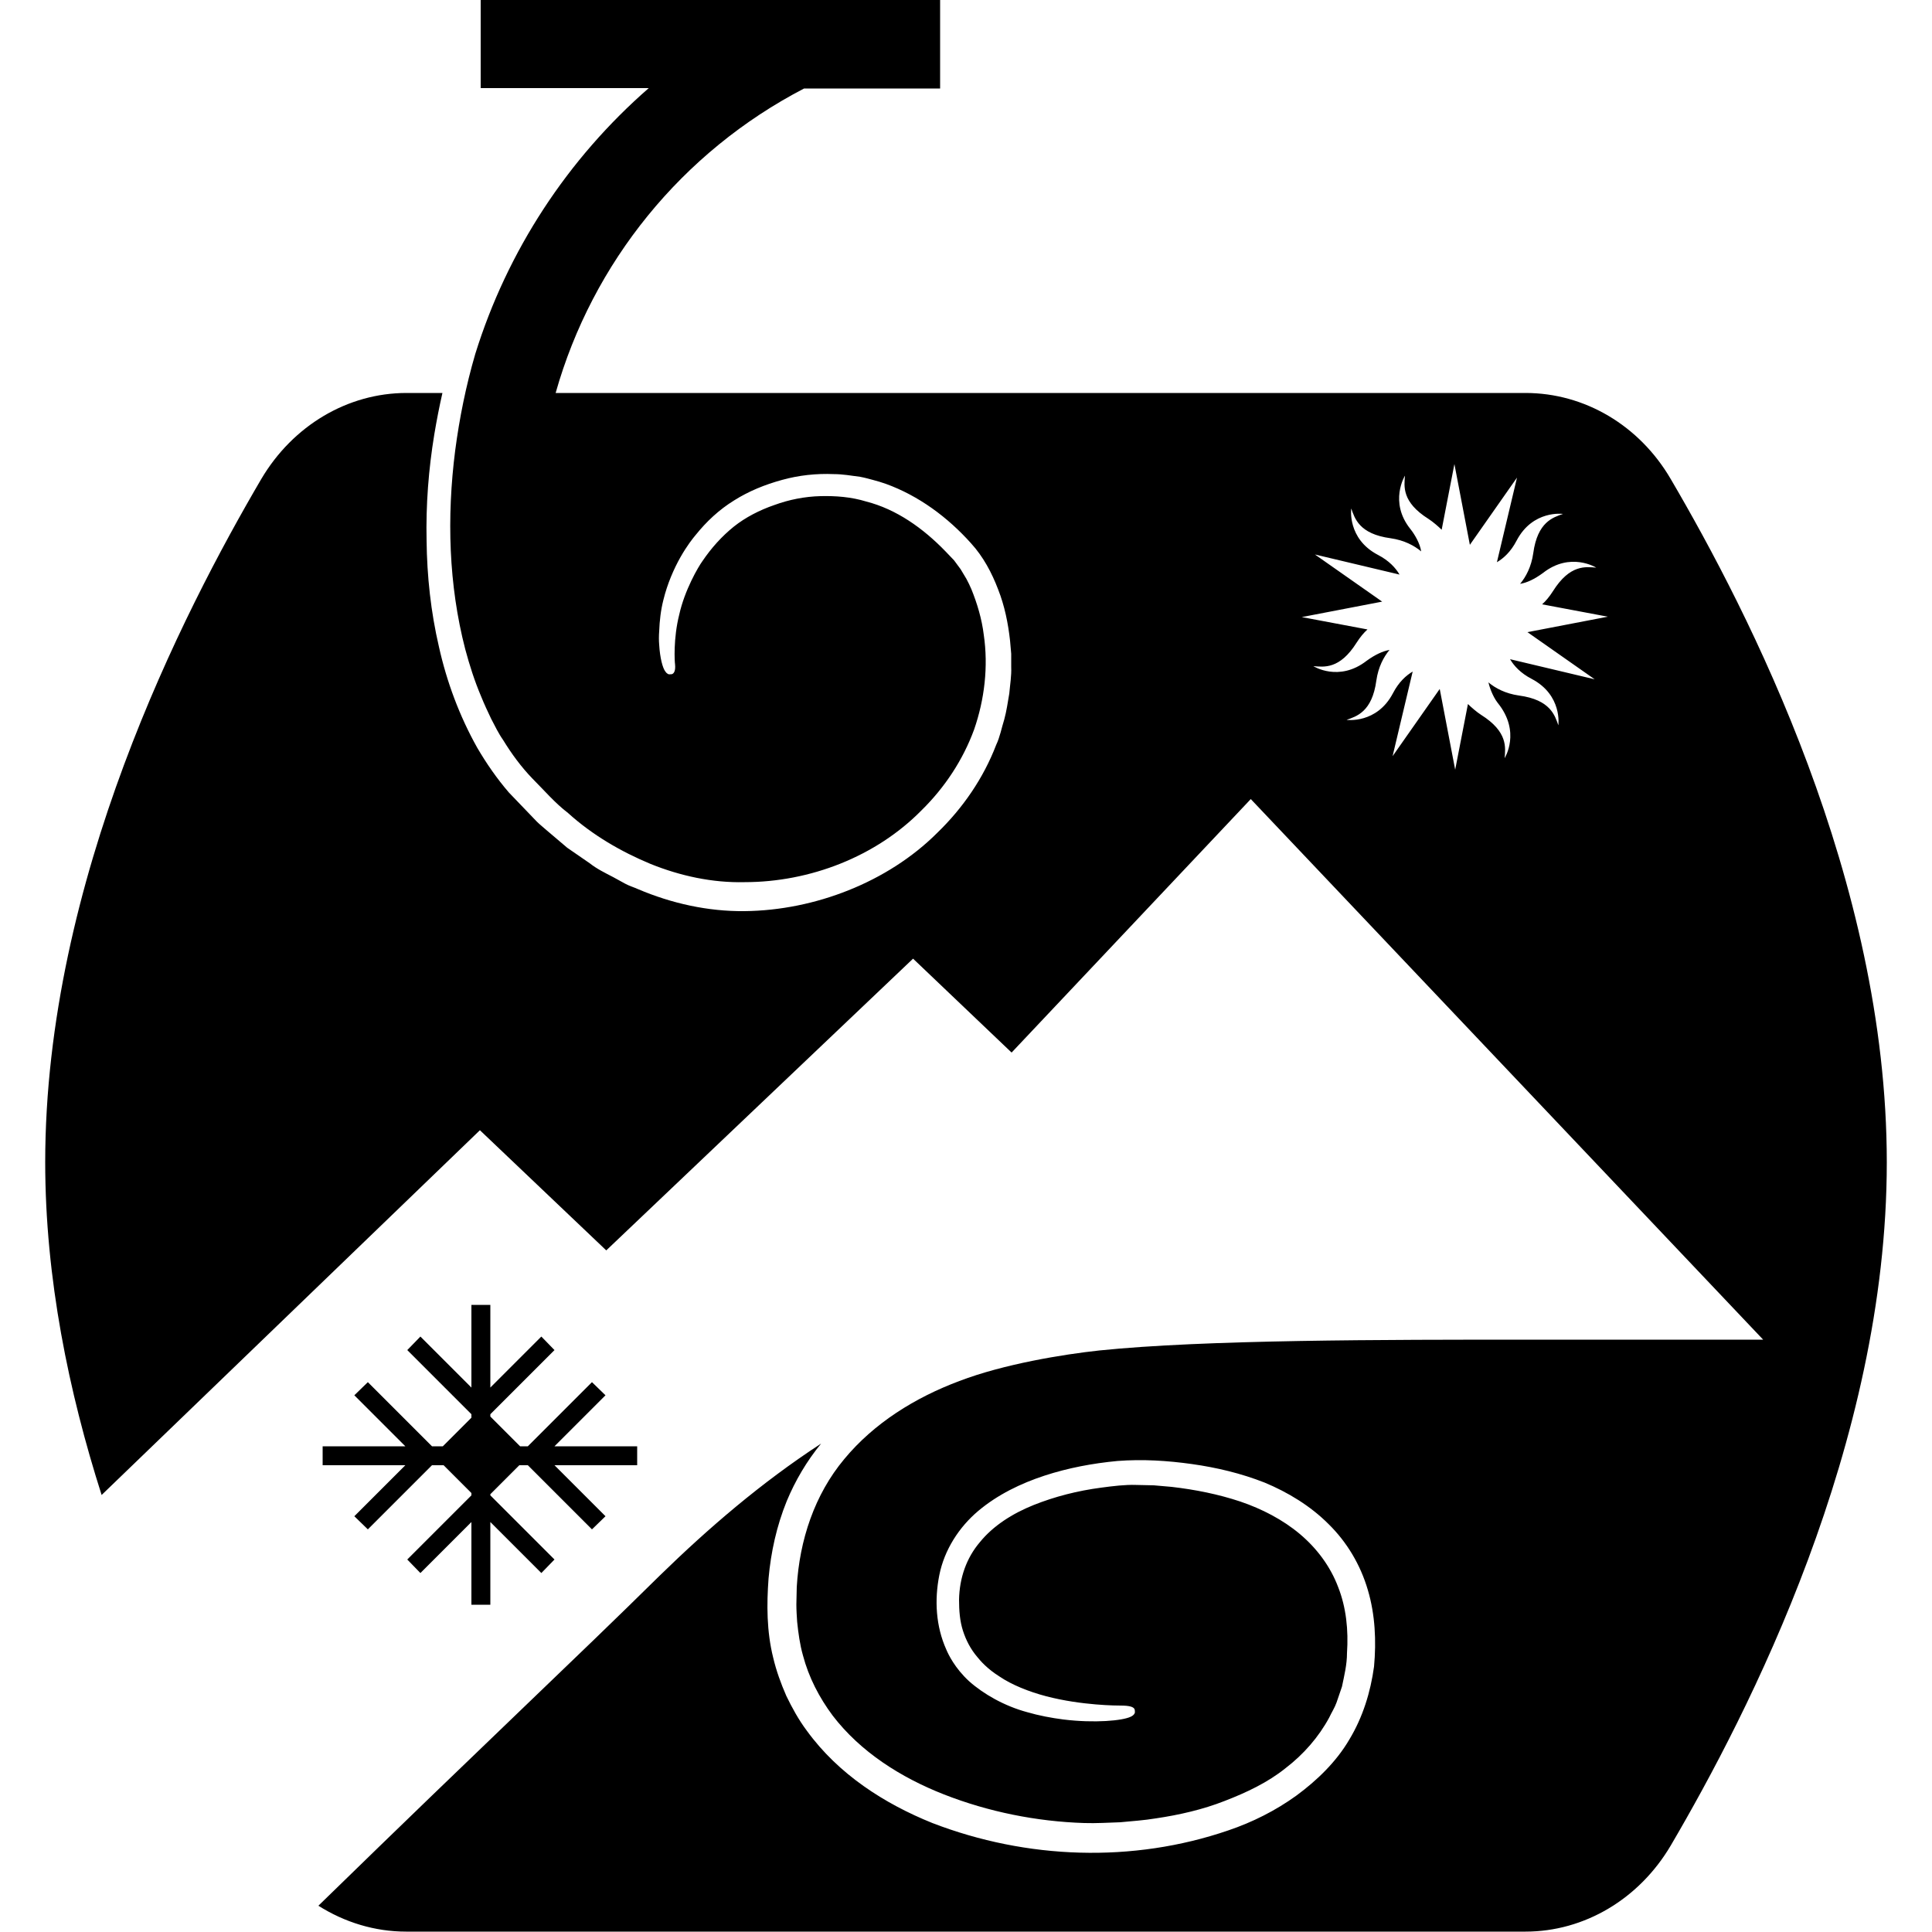 <svg version="1.1" id="Calque_1" xmlns="http://www.w3.org/2000/svg" xmlns:xlink="http://www.w3.org/1999/xlink" x="0px" y="0px"
	 viewBox="0 0 500 500" style="enable-background:new 0 0 500 500;" xml:space="preserve">
<g>
	<polygon class="st0" points="83.5,374.3 104.9,374.3 91.7,361.1 95.2,357.7 111.8,374.3 114.6,374.3 122,366.9 122,366
		105.4,349.4 108.8,345.9 122,359.1 122,337.7 126.9,337.7 126.9,359.1 140.1,345.9 143.5,349.4 126.9,366 126.9,366.6 134.6,374.3
		136.6,374.3 153.2,357.7 156.7,361.1 143.5,374.3 164.9,374.3 164.9,379.2 143.5,379.2 156.7,392.4 153.2,395.8 136.6,379.2
		134.4,379.2 126.9,386.7 126.9,387 143.5,403.6 140.1,407.1 126.9,393.9 126.9,415.3 122,415.3 122,393.9 108.8,407.1 105.4,403.6
		122,387 122,386.4 114.8,379.2 111.8,379.2 95.2,395.8 91.7,392.4 104.9,379.2 83.5,379.2 	"/>
</g>
<path class="st0" d="M432.4,124c-8.1-13.9-22.3-22.3-37.6-22.3h-251c9.5-33.7,32.7-62.4,64.3-78.8h35.2V0H124.4v22.8h43.5
	c-21,18.3-36.6,42.1-44.9,68.8c-2.4,8.2-4.1,16.6-5.2,25c-2.2,17.2-1.7,34.8,2.6,51.4c1.1,4.1,2.4,8.2,4.1,12.2
	c0.8,2,1.7,3.9,2.6,5.8c1,1.9,1.9,3.8,3.1,5.5c2.2,3.6,4.7,7,7.6,10c3,3,5.8,6.3,9.2,8.9c6.3,5.7,13.7,10,21.4,13.2
	c7.7,3.1,16,4.9,24.3,4.7c16.9,0,34-6.6,45.8-18.6c6-5.9,10.7-13,13.6-20.9c2.7-7.8,3.7-16.3,2.5-24.5c-0.5-4.1-1.7-8.1-3.2-11.8
	c-0.4-0.9-0.8-1.8-1.3-2.7l-1.5-2.5l-1.7-2.3l-2.2-2.3c-5.8-6-12.7-10.9-20.5-12.9c-3.9-1.2-7.9-1.5-11.9-1.4
	c-4,0.1-8.1,0.9-11.9,2.3c-3.8,1.3-7.5,3.2-10.5,5.6c-3.1,2.5-5.8,5.5-8.1,8.9c-1.1,1.5-4.6,7.5-6,13.8c-1.6,6.3-1.2,12.4-1.1,12.9
	c0.2,1.9-0.4,2.7-1.2,2.6c-0.4,0.1-0.9-0.1-1.3-0.7c-0.7-0.9-1.4-3.5-1.6-6.9c-0.1-1.1-0.1-2.3,0-3.6c0.1-2.6,0.4-5.4,1.1-8.1
	c1-4.1,2.7-8,4.4-11c1.7-3,3.3-5,3.9-5.7c2.8-3.5,6.1-6.6,10-9c3.8-2.4,8-4.1,12.4-5.3c4.3-1.2,8.9-1.7,13.4-1.5
	c2.3,0,4.5,0.4,6.8,0.7c1.1,0.2,2.2,0.5,3.3,0.8c1.1,0.3,2.2,0.6,3.3,1c8.6,3.1,16.1,8.7,22.1,15.4c3.2,3.5,5.4,7.7,7,11.9
	c1.7,4.3,2.6,8.8,3.1,13.3l0.3,3.4l0,3.4c0.1,2.3-0.3,4.6-0.5,6.9c-0.4,2.3-0.7,4.5-1.3,6.7c-0.7,2.2-1.1,4.5-2.1,6.6
	c-3.3,8.6-8.6,16.3-15.2,22.7c-6.5,6.5-14.5,11.5-23,14.9c-8.5,3.4-17.7,5.3-26.9,5.4c-9.5,0.1-18.9-2-27.6-5.7
	c-1.1-0.5-2.2-0.8-3.3-1.4l-3.1-1.7c-2.1-1.1-4.2-2.1-6.1-3.6l-5.8-4l-5.3-4.5c-0.9-0.8-1.8-1.5-2.6-2.3l-2.4-2.5l-4.8-5
	c-3.1-3.6-5.8-7.5-8.2-11.6c-4.6-8.2-7.9-17.1-9.9-26.1c-2.1-9-3.1-18.3-3.2-27.5c-0.2-9.2,0.5-18.4,2-27.5
	c0.6-3.6,1.3-7.2,2.1-10.7h-9.3c-15.2,0-29.4,8.4-37.6,22.3c-20.1,34.3-55.9,103.8-55.9,176.8c0,30,6.1,59.5,14.6,86.1l97.9-94.4
	l32.7,31.1l79.4-75.5l25.5,24.3l61.9-65.6l132.6,139.9h-59.6c-38.9,0-85.1,0-112.2,2.8c-9.3,1-24.7,3.5-36.2,7.9
	c-11.5,4.3-22.1,10.9-29.8,20.2c-7.7,9.2-11.6,21-12.3,33.1l-0.1,4.5c0,1.5,0.1,3,0.2,4.5c0.3,2.9,0.7,5.9,1.5,8.7
	c1.5,5.7,4.2,10.9,7.7,15.6c7.2,9.4,17.6,16,28.8,20.4c11.5,4.5,23.9,7,36.3,7.4c3.1,0.1,6.2-0.1,9.3-0.2c3.1-0.3,6.2-0.5,9.2-1
	c6.1-0.9,12.2-2.3,17.8-4.5c5.7-2.2,11.2-4.8,15.8-8.5c4.7-3.6,8.6-8.1,11.3-13.1c0.6-1.3,1.4-2.5,1.9-3.9l1.4-4.1
	c0.6-2.9,1.3-5.7,1.3-8.7c0.4-5.9-0.2-11.8-2.3-17.1c-2-5.3-5.5-10-9.9-13.7c-4.4-3.7-9.8-6.5-15.4-8.4c-5.7-1.9-11.7-3.1-17.8-3.8
	l-4.6-0.4l-4.6-0.1c-2.8-0.1-6,0.3-9,0.7c-6.1,0.8-12,2.3-17.5,4.5c-5.5,2.2-10.5,5.4-13.9,9.6c-3.5,4.1-5.3,9.3-5.4,14.9
	c0,2.8,0.2,5.5,1,8c0.8,2.5,2,4.8,3.7,6.8c0.8,1,2.6,3.1,5.8,5.1c3.1,2.1,7.5,3.9,12.1,5.1c9.2,2.4,18.5,2.4,19.2,2.4
	c2.2,0,3.3,0.3,3.6,0.9c0.1,0.2,0.1,0.4,0.1,0.6c0.1,0.4-0.2,1-1.1,1.4c-2.1,1-9.2,1.7-17.4,0.7c-3.1-0.4-6.3-1-9.4-1.9
	c-5.9-1.6-11.3-4.7-15-8c-3.7-3.4-5.4-7-5.9-8.2c-2.7-6-3.1-12.8-1.8-19.3c1.3-6.5,5.1-12.4,10.1-16.6c5-4.2,11-7.1,17.1-9.1
	c6.1-2,12.5-3.2,18.9-3.8c6.5-0.5,12.9-0.1,19.3,0.8c6.4,0.9,12.7,2.4,18.8,4.8c6,2.5,11.8,6,16.5,10.7c4.8,4.7,8.3,10.6,10.2,17.1
	c1.9,6.4,2.2,13.2,1.6,19.8c-0.9,6.6-2.9,13.1-6.4,18.9c-3.4,5.8-8.4,10.6-13.7,14.5c-5.4,3.9-11.4,6.9-17.6,9
	c-24.8,8.5-52.2,7.5-76.6-1.9c-12.4-5-24.3-12.6-32.5-23.9c-2.1-2.8-3.8-5.9-5.3-9c-1.4-3.2-2.6-6.5-3.4-9.9
	c-1.7-6.8-1.7-13.8-1.2-20.5c0.6-6.8,2.1-13.6,4.7-20c2.2-5.3,5.2-10.4,8.9-14.9c-15.5,10.1-29.3,22-41.8,34.2
	c-22.3,22-44.1,42.3-88.3,85.4c6.8,4.3,14.6,6.7,22.7,6.7h289.7c15.2,0,29.4-8.4,37.6-22.3c20.1-34.3,55.9-103.8,55.9-176.8
	C488.3,227.8,452.5,158.3,432.4,124z M416.1,159.6l-20.8,4l17.4,12.2l-21.9-5.2c1,1.7,2.7,3.6,5.6,5.1c8,4.2,6.9,12,6.9,12
	c-0.9-2.5-2-6.6-10.2-7.7c-3.5-0.5-6.1-1.9-7.9-3.4v0c0.2,0.9,1,3.5,2.4,5.3c6.1,7.5,1.8,14.3,1.8,14.3c0.2-2.7,0.9-6.8-6.1-11.2
	c-1.1-0.7-2.6-2-3.4-2.8l-3.3,17l-4-20.9l-12.2,17.4l5.2-21.9c-1.7,1-3.6,2.7-5.1,5.6c-4.2,8-12,6.9-12,6.9c2.5-0.9,6.6-2,7.7-10.2
	c0.5-3.5,1.9-6.1,3.4-7.9c-1.7,0.3-3.7,1.2-5.9,2.8c-7.2,5.6-13.8,1.4-13.8,1.4c2.7,0.2,6.8,0.9,11.2-6.1c0.9-1.4,1.8-2.5,2.8-3.4
	l-17-3.2l0,0h0l20.8-4l-17.4-12.2l21.9,5.2c-1-1.7-2.7-3.6-5.6-5.1c-8-4.2-6.9-12-6.9-12c0.9,2.5,2,6.6,10.2,7.7
	c3.5,0.5,6.1,1.9,7.9,3.4l0,0c-0.3-2-1.6-4.3-2.8-5.8c-5.6-7-1.4-13.8-1.4-13.8c-0.2,2.7-0.9,6.8,6.1,11.2c1.1,0.7,2.6,2,3.4,2.8
	l3.3-17l4,20.9l12.2-17.4l-5.2,21.9c1.7-1,3.6-2.7,5.1-5.6c4.2-8,12-6.9,12-6.9c-2.5,0.9-6.6,2-7.7,10.2c-0.5,3.5-1.9,6.1-3.4,7.9
	c1.8-0.3,3.7-1.2,5.9-2.8c7.1-5.6,13.8-1.4,13.8-1.4c-2.7-0.2-6.8-0.9-11.2,6.1c-0.9,1.4-1.8,2.5-2.8,3.4L416.1,159.6L416.1,159.6
	L416.1,159.6z"/>
</svg>
